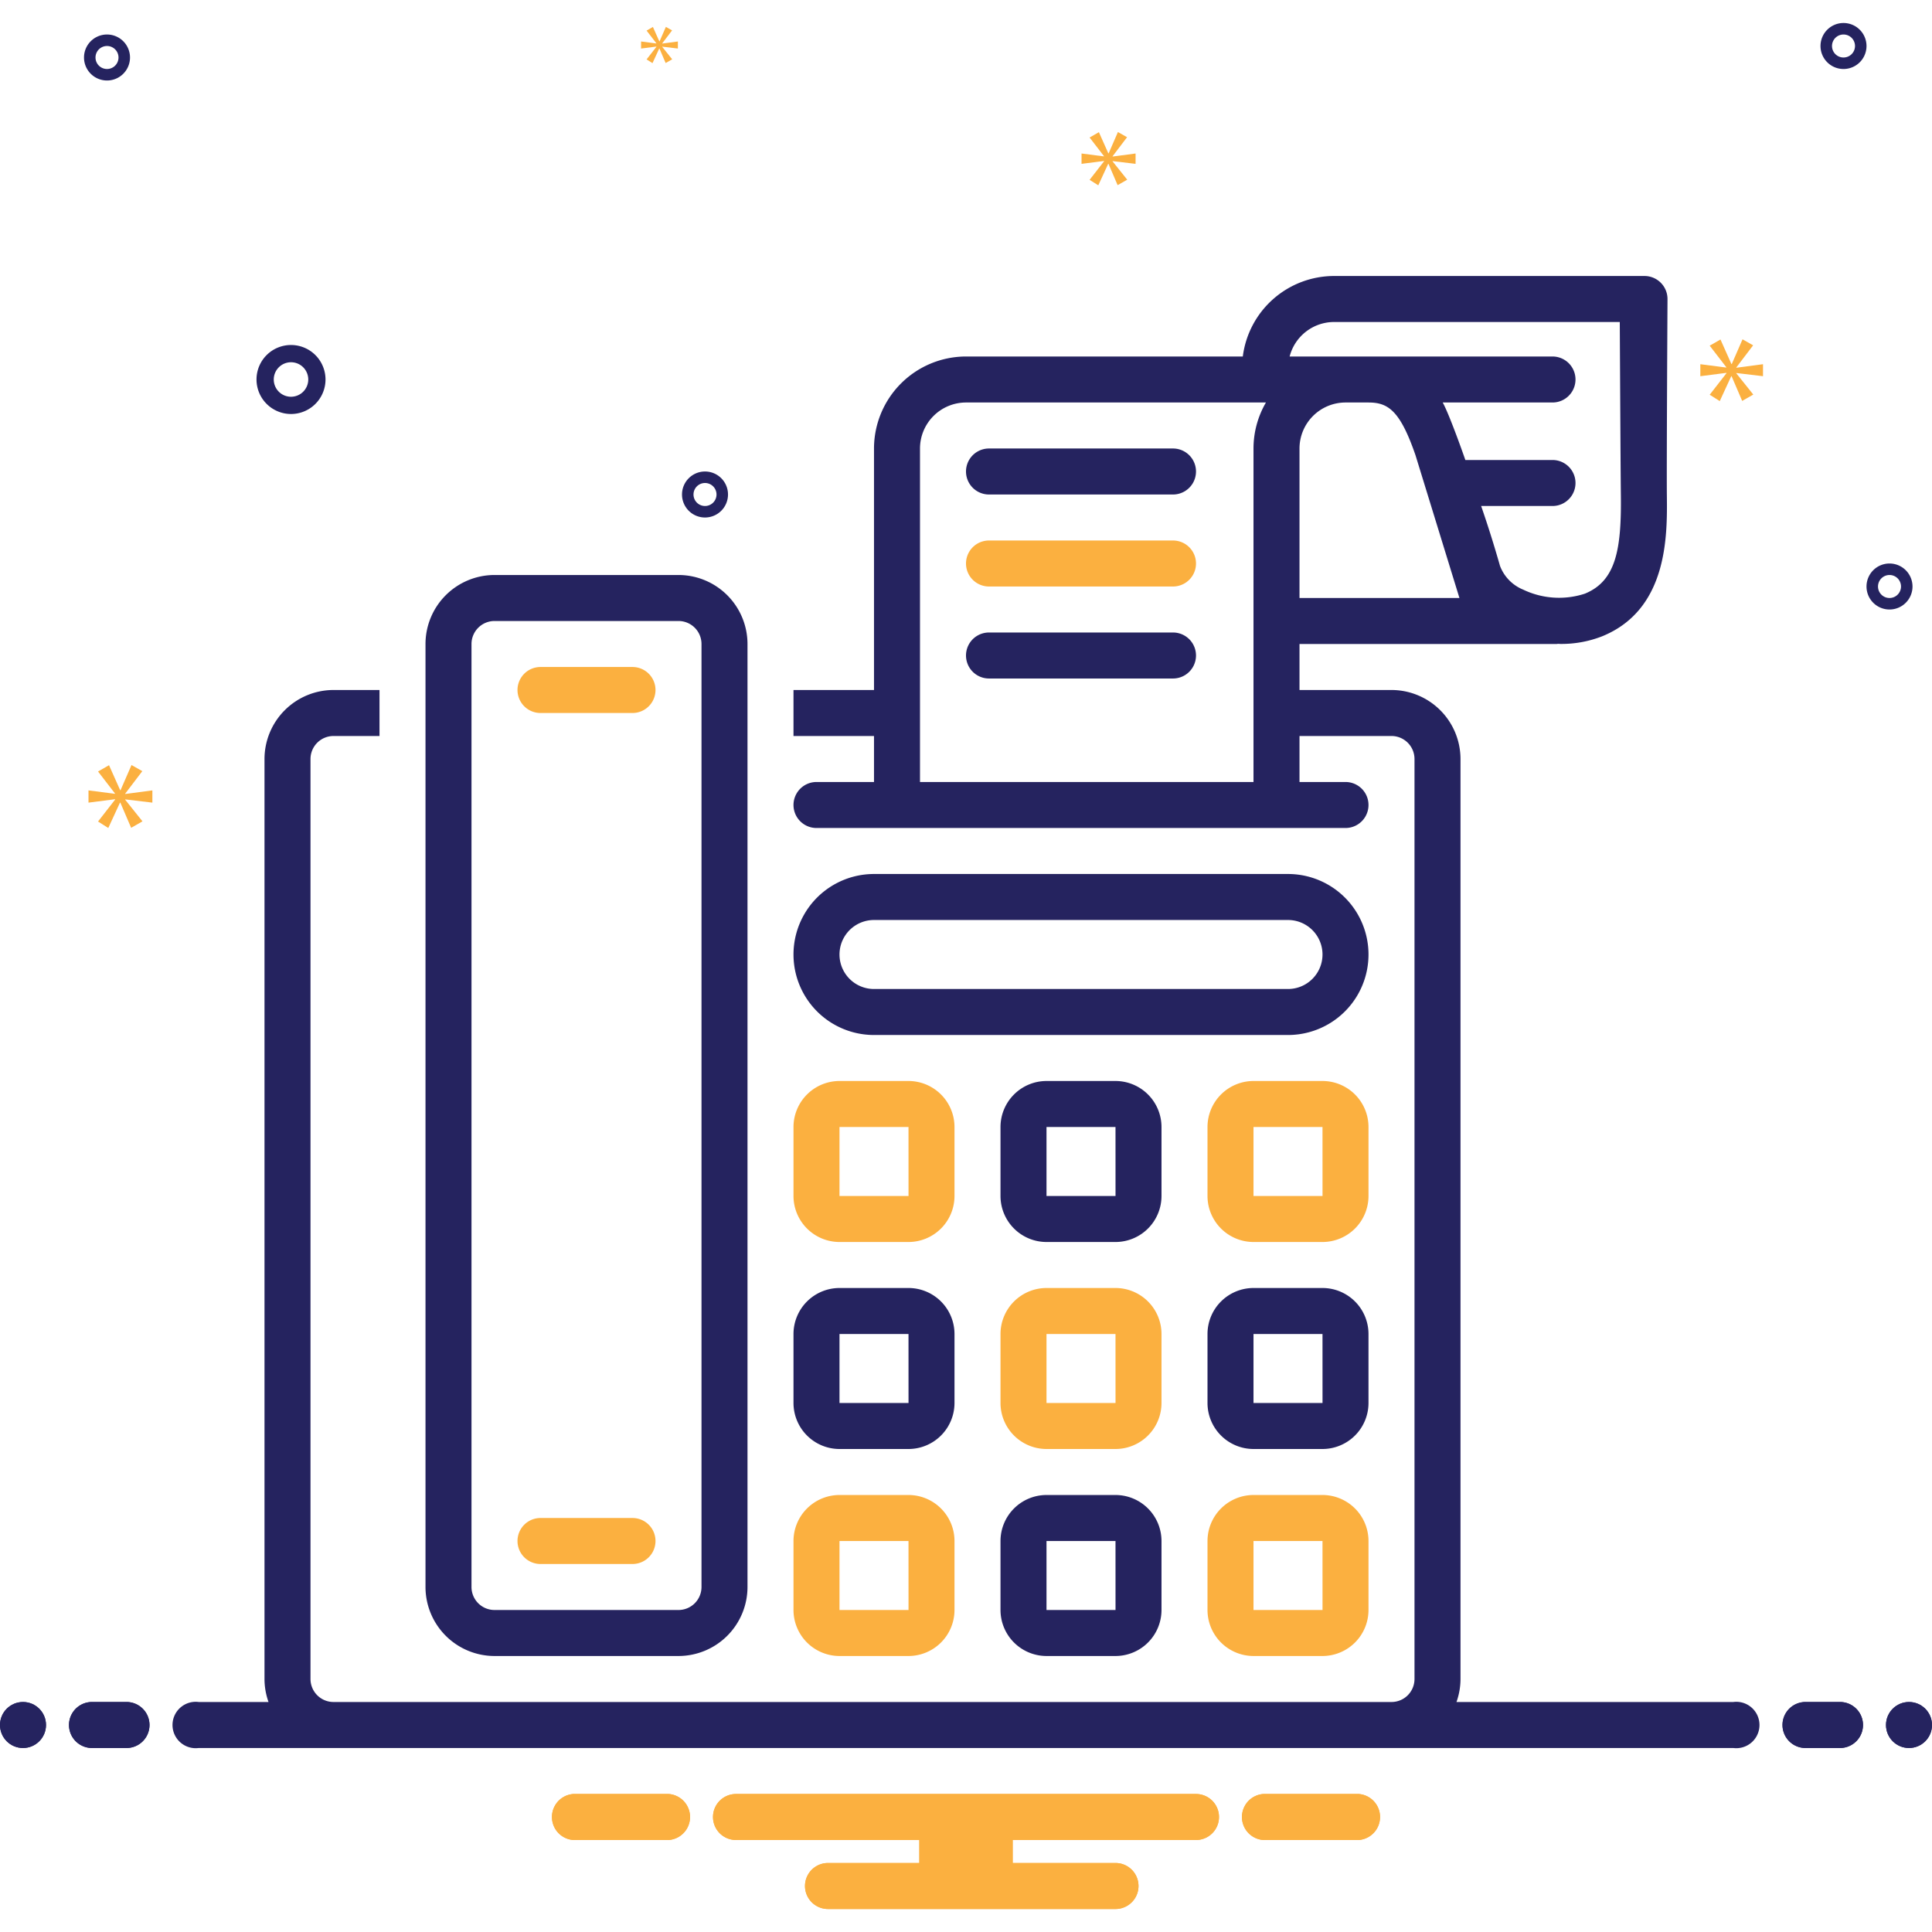 <svg data-name="Layer 1" viewBox="0 0 168 168" xmlns="http://www.w3.org/2000/svg"><circle cx="2" cy="150" r="2" fill="#25235f" class="fill-2d4356"></circle><path d="M11 148H8a2 2 0 0 0 0 4h3a2 2 0 0 0 0-4ZM160 148h-3a2 2 0 0 0 0 4h3a2 2 0 0 0 0-4Z" fill="#25235f" class="fill-2d4356"></path><circle cx="166" cy="150" r="2" fill="#25235f" class="fill-2d4356"></circle><path d="M118.154 156h-8.308a2.006 2.006 0 0 0 0 4h8.308a2.006 2.006 0 0 0 0-4ZM58.154 156h-8.308a2.006 2.006 0 0 0 0 4h8.308a2.006 2.006 0 0 0 0-4ZM104 156H64a2 2 0 0 0 0 4h15.94v2H72a2 2 0 0 0 0 4h25a2 2 0 0 0 0-4h-8.94v-2H104a2 2 0 0 0 0-4Z" fill="#fbb040" class="fill-0bceb2"></path><circle cx="2" cy="150" r="2" fill="#25235f" class="fill-2d4356"></circle><path d="M11 148H8a2 2 0 0 0 0 4h3a2 2 0 0 0 0-4ZM160 148h-3a2 2 0 0 0 0 4h3a2 2 0 0 0 0-4Z" fill="#25235f" class="fill-2d4356"></path><circle cx="166" cy="150" r="2" fill="#25235f" class="fill-2d4356"></circle><path d="M118.154 156h-8.308a2.006 2.006 0 0 0 0 4h8.308a2.006 2.006 0 0 0 0-4ZM58.154 156h-8.308a2.006 2.006 0 0 0 0 4h8.308a2.006 2.006 0 0 0 0-4ZM104 156H64a2 2 0 0 0 0 4h15.94v2H72a2 2 0 0 0 0 4h25a2 2 0 0 0 0-4h-8.94v-2H104a2 2 0 0 0 0-4Z" fill="#fbb040" class="fill-0bceb2"></path><path d="M101 98a4.005 4.005 0 0 0-4-4h-6a4.005 4.005 0 0 0-4 4v6a4.005 4.005 0 0 0 4 4h6a4.005 4.005 0 0 0 4-4Zm-10 6v-6h6l.002 6Z" fill="#25235f" class="fill-2d4356"></path><path d="M119 98a4.005 4.005 0 0 0-4-4h-6a4.005 4.005 0 0 0-4 4v6a4.005 4.005 0 0 0 4 4h6a4.005 4.005 0 0 0 4-4Zm-10 6v-6h6l.002 6ZM101 116a4.005 4.005 0 0 0-4-4h-6a4.005 4.005 0 0 0-4 4v6a4.005 4.005 0 0 0 4 4h6a4.005 4.005 0 0 0 4-4Zm-10 6v-6h6l.002 6ZM73 108h6a4.005 4.005 0 0 0 4-4v-6a4.005 4.005 0 0 0-4-4h-6a4.005 4.005 0 0 0-4 4v6a4.005 4.005 0 0 0 4 4Zm0-10h6l.002 6H73Z" fill="#fbb040" class="fill-0bceb2"></path><path d="M73 126h6a4.005 4.005 0 0 0 4-4v-6a4.005 4.005 0 0 0-4-4h-6a4.005 4.005 0 0 0-4 4v6a4.005 4.005 0 0 0 4 4Zm0-10h6l.002 6H73ZM119 116a4.005 4.005 0 0 0-4-4h-6a4.005 4.005 0 0 0-4 4v6a4.005 4.005 0 0 0 4 4h6a4.005 4.005 0 0 0 4-4Zm-10 6v-6h6l.002 6ZM97 130h-6a4.005 4.005 0 0 0-4 4v6a4.005 4.005 0 0 0 4 4h6a4.005 4.005 0 0 0 4-4v-6a4.005 4.005 0 0 0-4-4Zm-6 10v-6h6l.002 6Z" fill="#25235f" class="fill-2d4356"></path><path d="M73 144h6a4.005 4.005 0 0 0 4-4v-6a4.005 4.005 0 0 0-4-4h-6a4.005 4.005 0 0 0-4 4v6a4.005 4.005 0 0 0 4 4Zm0-10h6l.002 6H73ZM115 130h-6a4.005 4.005 0 0 0-4 4v6a4.005 4.005 0 0 0 4 4h6a4.005 4.005 0 0 0 4-4v-6a4.005 4.005 0 0 0-4-4Zm-6 10v-6h6l.002 6Z" fill="#fbb040" class="fill-0bceb2"></path><path d="M112 76H76a7 7 0 0 0 0 14h36a7 7 0 0 0 0-14Zm0 10H76a3 3 0 0 1 0-6h36a3 3 0 0 1 0 6ZM43 144h16a6.007 6.007 0 0 0 6-6V56a6.007 6.007 0 0 0-6-6H43a6.007 6.007 0 0 0-6 6v82a6.007 6.007 0 0 0 6 6Zm-2-88a2.002 2.002 0 0 1 2-2h16a2.002 2.002 0 0 1 2 2v82a2.002 2.002 0 0 1-2 2H43a2.002 2.002 0 0 1-2-2Z" fill="#25235f" class="fill-2d4356"></path><path d="M47 62h8a2 2 0 0 0 0-4h-8a2 2 0 0 0 0 4ZM47 136h8a2 2 0 0 0 0-4h-8a2 2 0 0 0 0 4Z" fill="#fbb040" class="fill-0bceb2"></path><path d="M86 43h16a2 2 0 0 0 0-4H86a2 2 0 0 0 0 4Z" fill="#25235f" class="fill-2d4356"></path><path d="M102 47H86a2 2 0 0 0 0 4h16a2 2 0 0 0 0-4Z" fill="#fbb040" class="fill-0bceb2"></path><path d="M102 55H86a2 2 0 0 0 0 4h16a2 2 0 0 0 0-4Z" fill="#25235f" class="fill-2d4356"></path><path d="M150.721 148H126.65a5.96 5.96 0 0 0 .35-2V66a6.007 6.007 0 0 0-6-6h-8v-4h22.333c.055 0 .106-.012.16-.016.063.001.128.01.192.01a9.705 9.705 0 0 0 3.638-.666c5.735-2.34 5.66-8.796 5.622-12.265-.028-2.44.055-16.786.055-17.063a2 2 0 0 0-2-2h-27a8.007 8.007 0 0 0-7.93 7H84a8.01 8.01 0 0 0-8 8v21h-7v4h7v4h-5a2 2 0 0 0 0 4h46a2 2 0 0 0 0-4h-4v-4h8a2.002 2.002 0 0 1 2 2v80a2.002 2.002 0 0 1-2 2H29a2.002 2.002 0 0 1-2-2V66a2.002 2.002 0 0 1 2-2h4v-4h-4a6.007 6.007 0 0 0-6 6v80a5.96 5.96 0 0 0 .35 2h-6.071a2.017 2.017 0 1 0 0 4H150.72a2.017 2.017 0 1 0 0-4ZM109 39v29H80V39a4.005 4.005 0 0 1 4-4h26.082A7.94 7.94 0 0 0 109 39Zm4 13V39a4.005 4.005 0 0 1 4-4h2c1.7 0 2.749.696 4.088 4.588L126.908 52Zm-.858-21A3.996 3.996 0 0 1 116 28h24.85c.036 6.333.067 12.662.095 15.108.053 4.673-.43 7.414-3.132 8.516a7.227 7.227 0 0 1-5.37-.355 3.61 3.61 0 0 1-2.01-2.066A96.566 96.566 0 0 0 128.795 44H135a2 2 0 0 0 0-4h-7.579c-.093-.28-1.392-3.973-1.968-5H135a2 2 0 0 0 0-4ZM25.305 36a3 3 0 1 0-3-3 3.003 3.003 0 0 0 3 3Zm0-4.5a1.5 1.5 0 1 1-1.5 1.5 1.501 1.501 0 0 1 1.5-1.5ZM164.305 49a2 2 0 1 0 2 2 2.002 2.002 0 0 0-2-2Zm0 3a1 1 0 1 1 1-1 1.001 1.001 0 0 1-1 1ZM9.305 3a2 2 0 1 0 2 2 2.002 2.002 0 0 0-2-2Zm0 3a1 1 0 1 1 1-1 1.001 1.001 0 0 1-1 1ZM160.305 2a2 2 0 1 0 2 2 2.002 2.002 0 0 0-2-2Zm0 3a1 1 0 1 1 1-1 1.001 1.001 0 0 1-1 1Z" fill="#25235f" class="fill-2d4356"></path><path d="M63.305 43a2 2 0 1 0-2 2 2.002 2.002 0 0 0 2-2Zm-3 0a1 1 0 1 1 1 1 1.001 1.001 0 0 1-1-1Z" fill="#25235f" class="fill-2d4356"></path><path d="m10.888 69.011 1.487-1.955-.939-.532-.955 2.19h-.031l-.97-2.175-.955.548 1.471 1.909v.031l-2.301-.297v1.064l2.316-.297v.031l-1.486 1.908.891.564 1.018-2.206h.031l.939 2.19.986-.563-1.502-1.878v-.031l2.362.282V68.73l-2.362.312v-.031zM57.081 4.067l-.856 1.099.514.324.586-1.27h.017l.541 1.261.568-.324-.865-1.082v-.018l1.36.163v-.613l-1.36.18v-.018l.856-1.126-.54-.306-.55 1.261h-.018l-.559-1.253-.55.316.847 1.099v.018l-1.325-.171v.613l1.334-.171v.018zM153.305 32.713V31.67l-2.317.307v-.031l1.458-1.918-.921-.522-.936 2.148h-.031l-.951-2.133-.937.538 1.443 1.872v.031l-2.257-.292v1.043l2.272-.291v.031l-1.458 1.872.875.553.998-2.165h.03l.921 2.149.967-.552-1.473-1.842v-.031l2.317.276zM96.748 13.586l1.258-1.655-.795-.45-.807 1.853h-.027l-.82-1.84-.809.464 1.245 1.615v.026l-1.946-.251v.9l1.959-.252v.027l-1.258 1.615.755.477.861-1.867h.026l.795 1.853.834-.476-1.271-1.589v-.027l1.998.239v-.9l-1.998.264v-.026z" fill="#fbb040" class="fill-0bceb2"></path></svg>